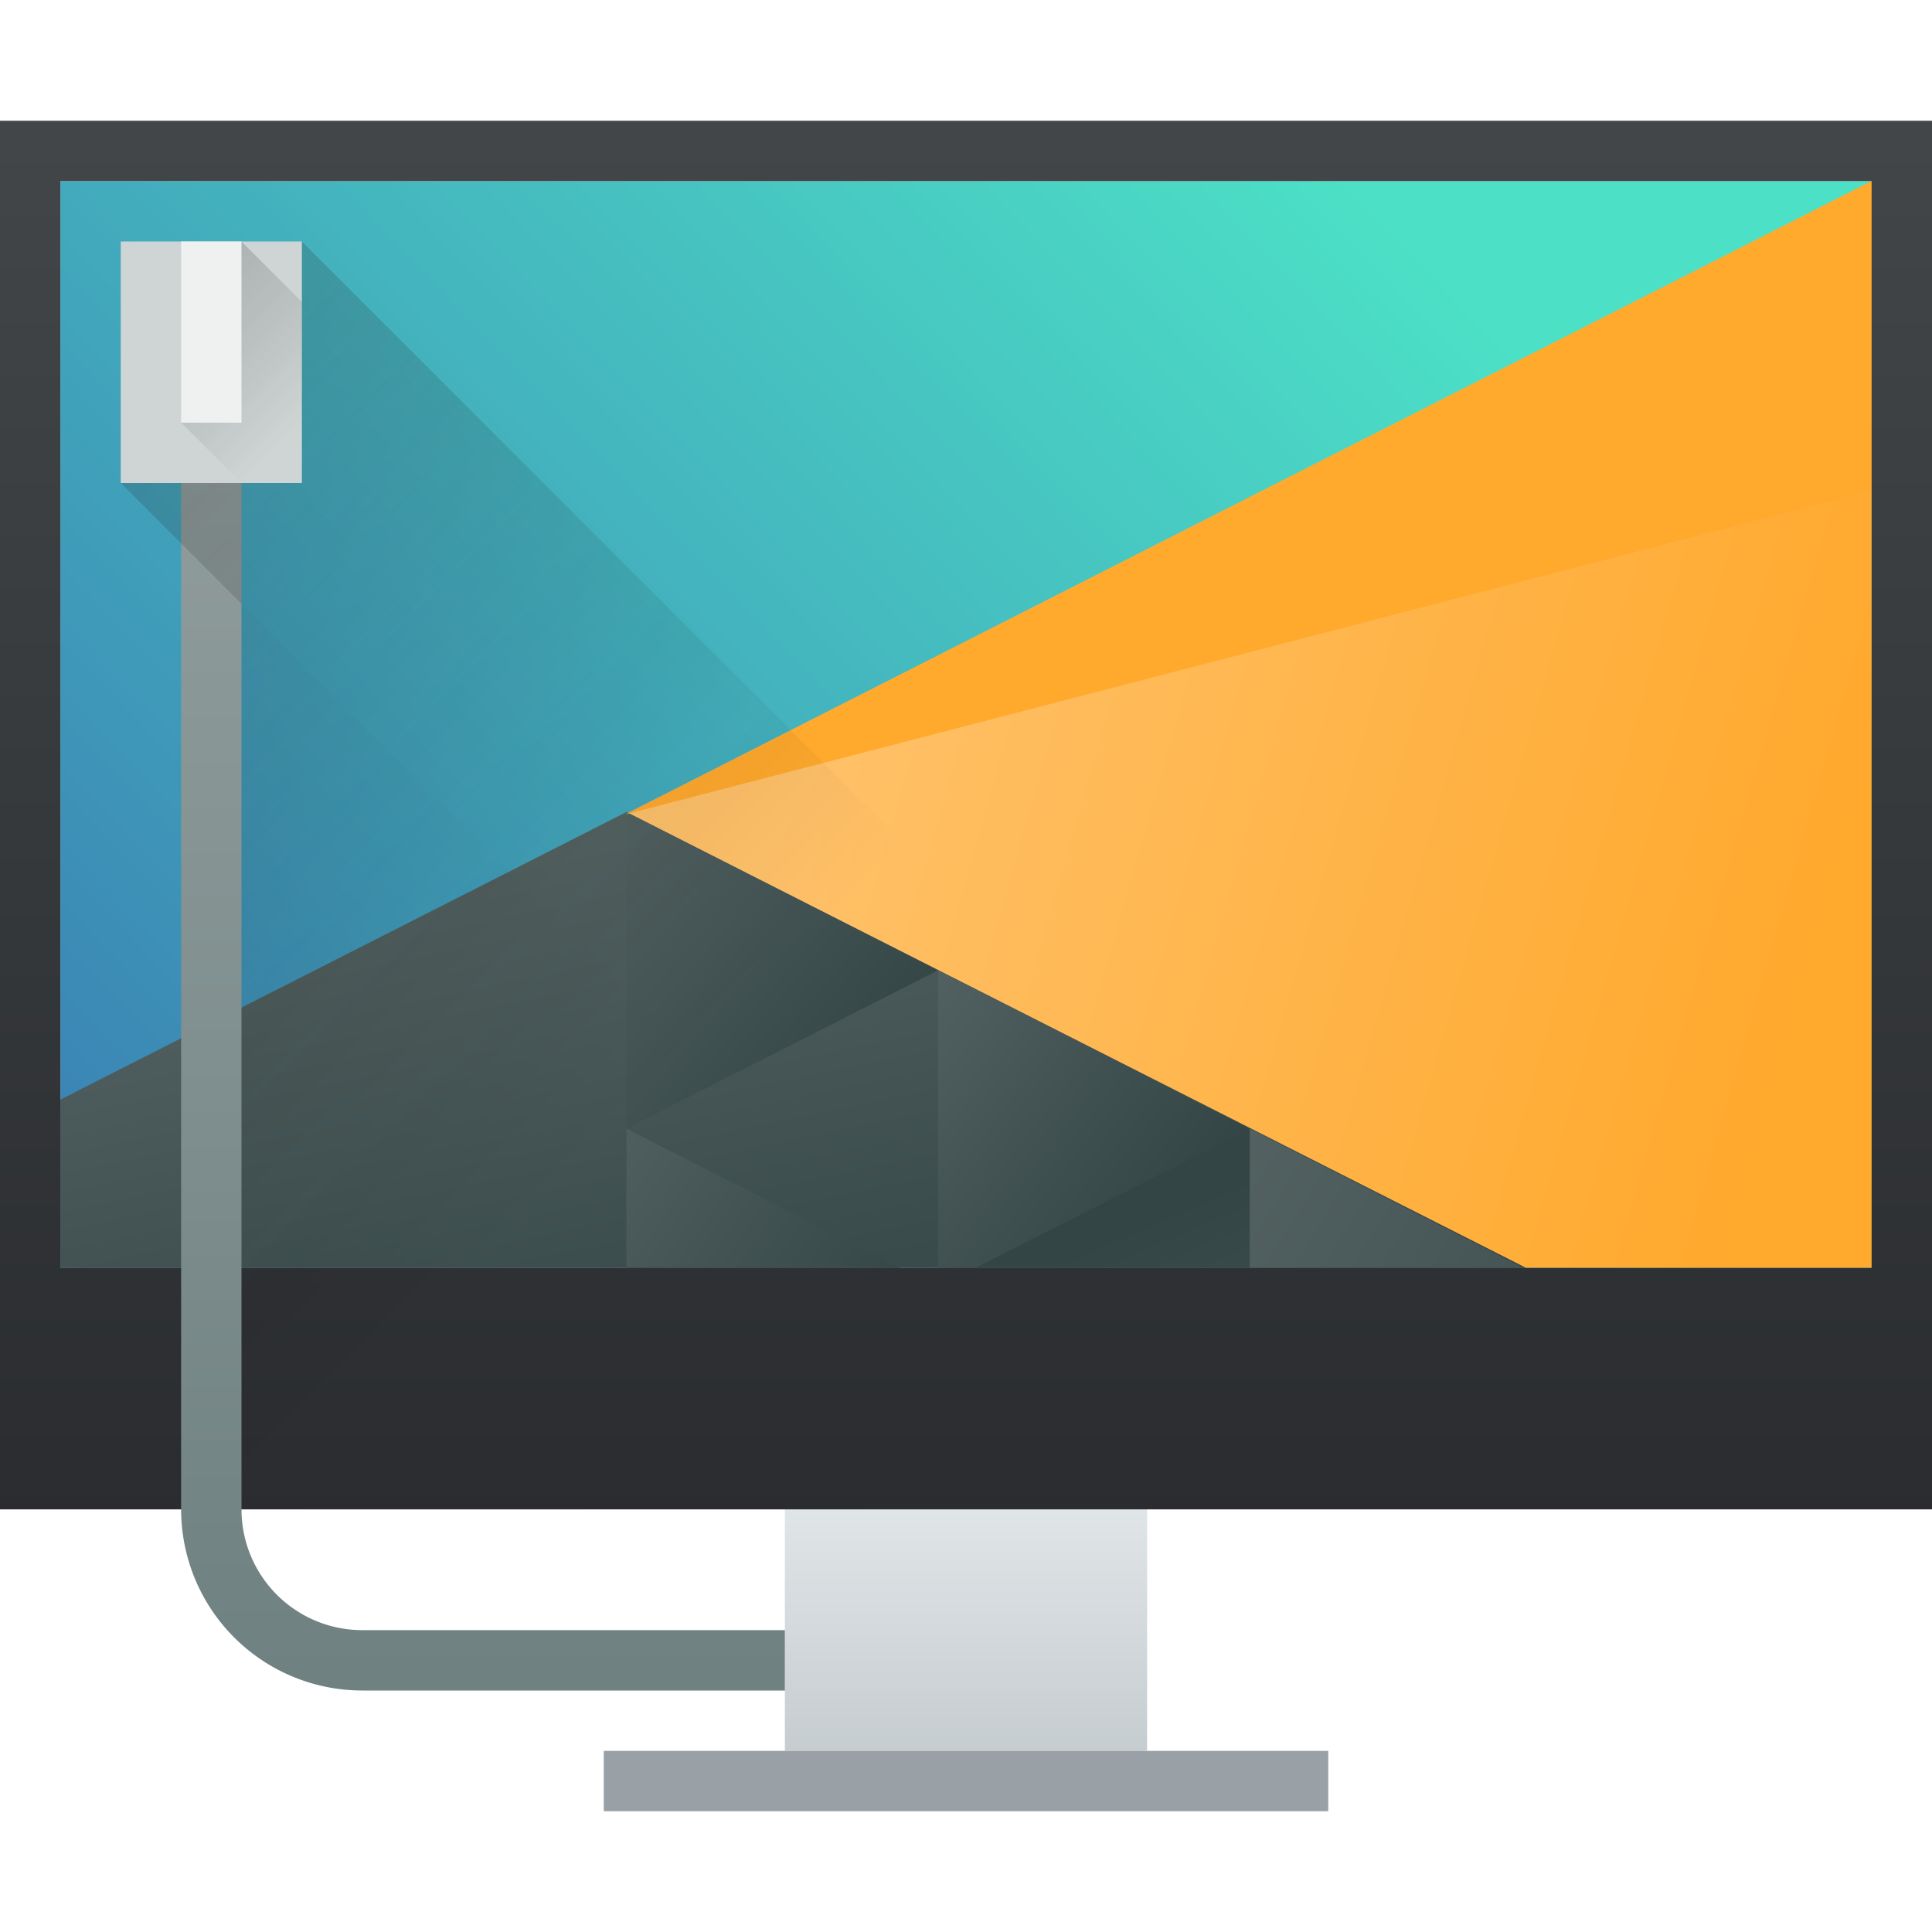<svg xmlns="http://www.w3.org/2000/svg" xmlns:xlink="http://www.w3.org/1999/xlink" height="32" width="32"><linearGradient id="b"><stop offset="0" stop-color="#292c2f"/><stop offset="1" stop-opacity="0"/></linearGradient><linearGradient id="k" gradientTransform="translate(-384.572 -513.798)" gradientUnits="userSpaceOnUse" x2="0" y1="542.798" y2="538.798"><stop offset="0" stop-color="#c6cdd1"/><stop offset="1" stop-color="#e0e5e7"/></linearGradient><linearGradient id="l" gradientUnits="userSpaceOnUse" x1="9" x2="26" y1="4" y2="21"><stop offset="0"/><stop offset="1" stop-opacity="0"/></linearGradient><linearGradient id="m" gradientTransform="matrix(1 0 0 1.211 -387.571 -627.23)" gradientUnits="userSpaceOnUse" x2="0" y1="538.798" y2="519.798"><stop offset="0" stop-color="#2a2c2f"/><stop offset="1" stop-color="#424649"/></linearGradient><linearGradient id="c" gradientTransform="matrix(.625 0 0 .55 -239.357 -274.089)" gradientUnits="userSpaceOnUse" x1="418.17" x2="384.571" y1="503.079" y2="531.458"><stop offset="0" stop-color="#4ce0c6"/><stop offset="1" stop-color="#3b85b5"/></linearGradient><linearGradient id="d" gradientTransform="matrix(.625 0 0 .55 145.214 241.71)" gradientUnits="userSpaceOnUse" x1="404.045" x2="430.736" y1="521.633" y2="528.35"><stop offset="0" stop-color="#ffc169"/><stop offset="1" stop-color="#ffa92d"/></linearGradient><linearGradient id="e" gradientTransform="matrix(.625 0 0 .55 145.214 241.71)" gradientUnits="userSpaceOnUse" x1="398.092" x2="394.003" xlink:href="#a" y1="542.224" y2="524.9"/><linearGradient id="a"><stop offset="0" stop-color="#334545"/><stop offset="1" stop-color="#536161"/></linearGradient><linearGradient id="f" gradientTransform="matrix(-.625 0 0 .55 669.678 219.71)" gradientUnits="userSpaceOnUse" x1="431.571" x2="439.571" xlink:href="#a" y1="568.798" y2="562.798"/><linearGradient id="g" gradientTransform="matrix(-.625 0 0 .55 669.678 219.71)" gradientUnits="userSpaceOnUse" x1="406.537" x2="423.32" xlink:href="#a" y1="581.87" y2="572.678"/><linearGradient id="h" gradientTransform="matrix(-.625 0 0 .55 669.678 219.71)" gradientUnits="userSpaceOnUse" x1="423.054" x2="431.225" xlink:href="#a" y1="572.334" y2="566.766"/><linearGradient id="i" gradientTransform="matrix(-.625 0 0 .55 669.678 219.71)" gradientUnits="userSpaceOnUse" x1="431.313" x2="440.632" xlink:href="#a" y1="577.102" y2="571.445"/><linearGradient id="j" gradientTransform="matrix(-.625 0 0 .55 669.678 219.71)" gradientUnits="userSpaceOnUse" x1="430.567" x2="423.75" xlink:href="#a" y1="577.362" y2="591.328"/><linearGradient id="n" gradientTransform="matrix(1 0 0 .947 -384.571 -488.281)" gradientUnits="userSpaceOnUse" x1="386.571" x2="386.571" y1="544.965" y2="523.854"><stop offset="0" stop-color="#6f8181"/><stop offset="1" stop-color="#909c9c"/></linearGradient><linearGradient id="o" gradientUnits="userSpaceOnUse" x1="4" x2="13.5" xlink:href="#b" y1="6" y2="15.5"/><linearGradient id="p" gradientUnits="userSpaceOnUse" x1="3" x2="5" xlink:href="#b" y1="5" y2="7"/><linearGradient id="q" gradientUnits="userSpaceOnUse" x1="3" x2="11" xlink:href="#b" y1="10" y2="18"/><path d="M1 3v18h30V3z" fill="url(#c)"/><g stroke-linecap="round" stroke-width="2"><path d="M415.571 518.798l-20.646 10.49 14.783 7.51h5.863z" fill="url(#d)" transform="translate(-384.571 -515.798)"/><path d="M394.946 529.248l-9.375 4.763v2.787h24.277z" fill="url(#e)" transform="translate(-384.571 -515.798)"/><path d="M400.108 531.87l-5.162-2.622v5.245z" fill="url(#f)" transform="translate(-384.571 -515.798)"/><path d="M405.27 534.492v2.306h4.538z" fill="url(#g)" transform="translate(-384.571 -515.798)"/><path d="M400.108 531.87v4.928h.625l4.537-2.305z" fill="url(#h)" transform="translate(-384.571 -515.798)"/><path d="M394.946 534.493v2.305h4.537z" fill="url(#i)" transform="translate(-384.571 -515.798)"/><path d="M405.27 534.492l-4.539 2.306h4.539z" fill="url(#j)" transform="translate(-384.571 -515.798)"/><path d="M10.354 13.49L31 3v5.124z" fill="#ffa92d"/></g><path d="M13 25h6v4h-6z" fill="url(#k)"/><path d="M10 29h12v1H10z" fill="#99a1a7"/><path d="M1 21l4 4h27V4l-1-1v18z" fill="url(#l)" fill-rule="evenodd" opacity=".2"/><path d="M0 2v23h32V2zm1 1h30v18H1z" fill="url(#m)"/><path d="M3 8v17a3 3 0 0 0 3 3h7v-1H6a2 2 0 0 1-2-2V8z" fill="url(#n)"/><path d="M2 7V5"/><path d="M5 4l21 21h-7L2 8z" fill="url(#o)" opacity=".2"/><path d="M2 4h3v4H2z" fill="#cfd5d5"/><path d="M4 4l1 1v3H4L3 7z" fill="url(#p)" opacity=".2"/><path d="M3 4h1v3H3z" fill="#eff1f1"/><path d="M4 10l15 15H4z" opacity=".2" fill="url(#q)"/></svg>
